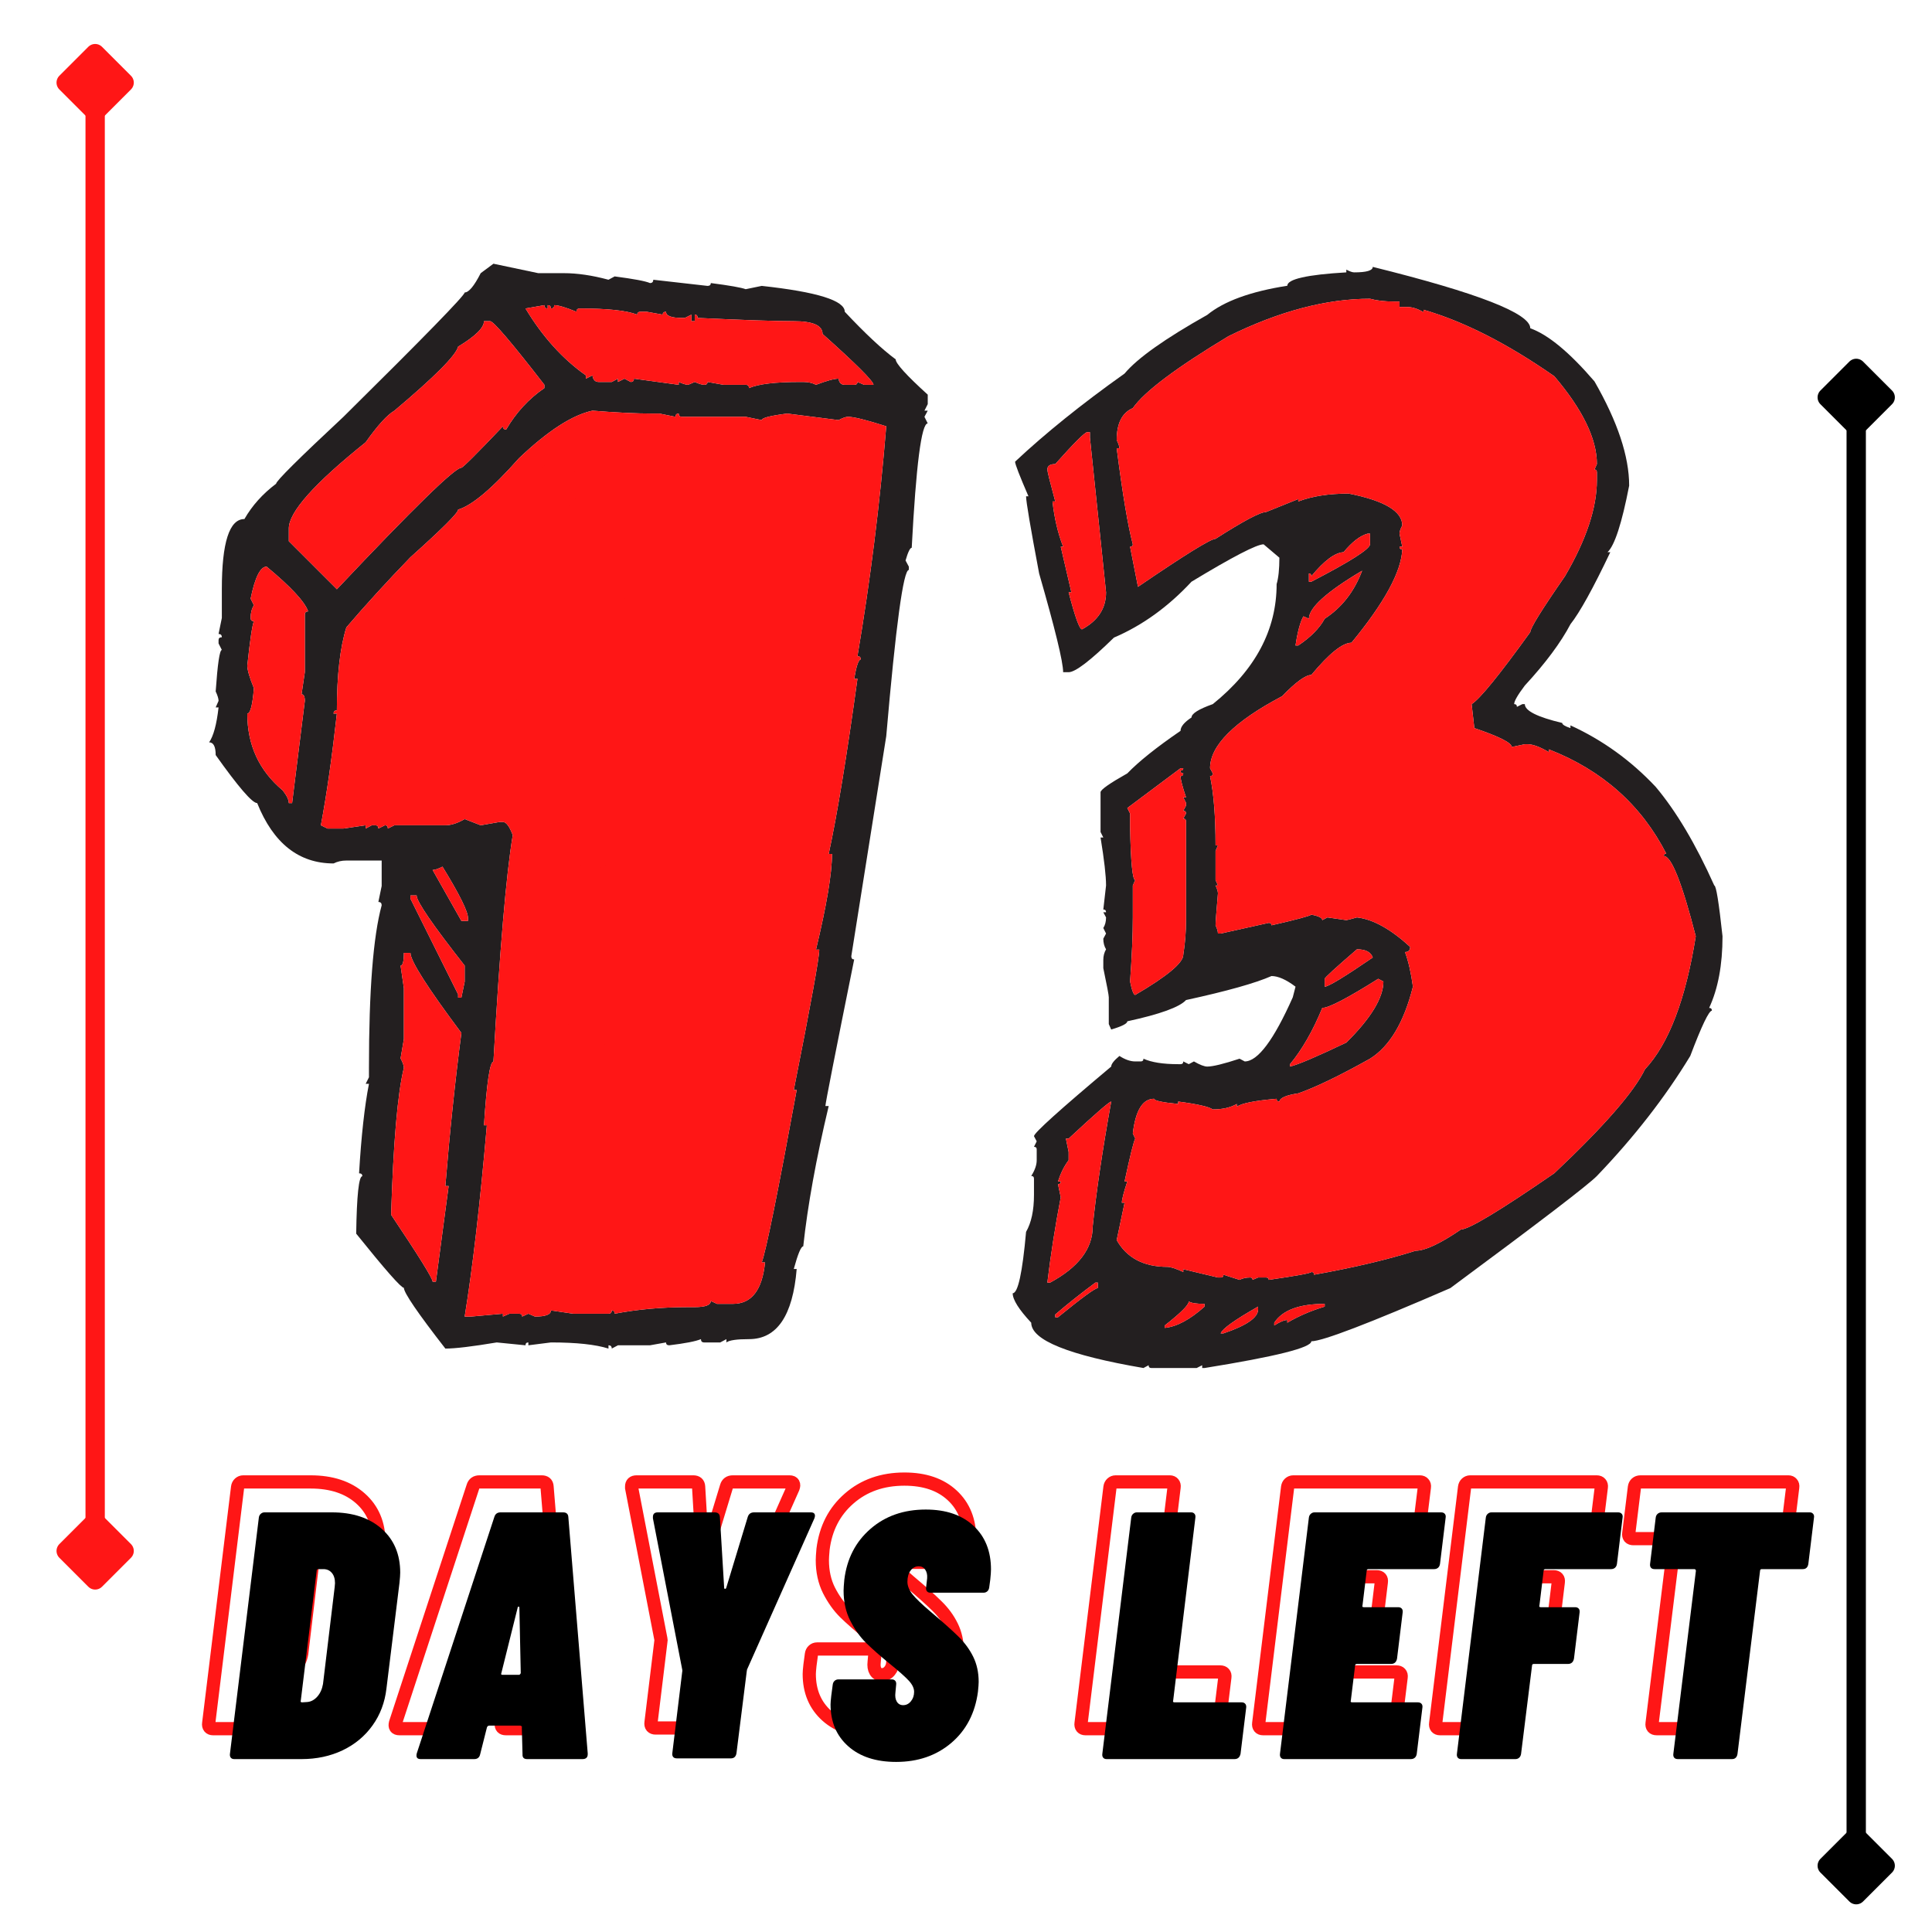 <?xml version="1.0" encoding="UTF-8"?>
<svg xmlns="http://www.w3.org/2000/svg" xmlns:xlink="http://www.w3.org/1999/xlink" width="375pt" height="375pt" viewBox="0 0 375 375" version="1.2">
<defs>
<g>
<symbol overflow="visible" id="glyph0-0">
<path style="stroke:none;" d="M -1.297 -0.344 C -1.297 -0.113 -1.207 0 -1.031 0 L 27.922 0 C 28.098 0 28.234 -0.113 28.328 -0.344 L 34.141 -47.547 C 34.141 -47.773 34.023 -47.891 33.797 -47.891 L 4.859 -47.891 C 4.629 -47.891 4.516 -47.773 4.516 -47.547 Z M 11.906 -17.719 C 11.633 -17.719 11.414 -17.805 11.25 -17.984 C 11.094 -18.172 11.035 -18.426 11.078 -18.75 L 11.078 -19.094 C 11.305 -20.914 11.875 -22.363 12.781 -23.438 C 13.695 -24.508 14.91 -25.594 16.422 -26.688 C 17.379 -27.363 18.109 -27.953 18.609 -28.453 C 19.109 -28.961 19.406 -29.582 19.5 -30.312 C 19.594 -31 19.5 -31.535 19.219 -31.922 C 18.945 -32.305 18.516 -32.5 17.922 -32.5 C 17.242 -32.5 16.688 -32.258 16.25 -31.781 C 15.812 -31.301 15.551 -30.719 15.469 -30.031 C 15.332 -29.438 14.941 -29.141 14.297 -29.141 L 7.453 -29.422 C 7.141 -29.422 6.898 -29.477 6.734 -29.594 C 6.578 -29.707 6.52 -29.852 6.562 -30.031 C 6.926 -33.227 8.281 -35.828 10.625 -37.828 C 12.977 -39.836 15.844 -40.844 19.219 -40.844 C 22.188 -40.844 24.504 -40.078 26.172 -38.547 C 27.836 -37.023 28.672 -34.941 28.672 -32.297 C 28.672 -31.609 28.645 -31.082 28.594 -30.719 C 28.32 -28.664 27.727 -27.055 26.812 -25.891 C 25.906 -24.734 24.676 -23.582 23.125 -22.438 C 22.07 -21.707 21.285 -21.055 20.766 -20.484 C 20.242 -19.922 19.938 -19.25 19.844 -18.469 C 19.75 -17.969 19.383 -17.719 18.75 -17.719 Z M 13.953 -5.891 C 12.766 -5.891 11.805 -6.254 11.078 -6.984 C 10.348 -7.711 9.984 -8.672 9.984 -9.859 C 9.984 -11.359 10.473 -12.609 11.453 -13.609 C 12.441 -14.617 13.641 -15.125 15.047 -15.125 C 16.234 -15.125 17.191 -14.77 17.922 -14.062 C 18.648 -13.352 19.016 -12.406 19.016 -11.219 C 19.016 -9.719 18.516 -8.453 17.516 -7.422 C 16.516 -6.398 15.328 -5.891 13.953 -5.891 Z M 13.953 -5.891 "/>
</symbol>
<symbol overflow="visible" id="glyph0-1">
<path style="stroke:none;" d="M 1.375 0 C 1.094 0 0.875 -0.086 0.719 -0.266 C 0.562 -0.453 0.504 -0.707 0.547 -1.031 L 6.156 -46.875 C 6.195 -47.188 6.32 -47.43 6.531 -47.609 C 6.738 -47.797 6.977 -47.891 7.25 -47.891 L 20.328 -47.891 C 24.379 -47.891 27.602 -46.828 30 -44.703 C 32.395 -42.586 33.594 -39.75 33.594 -36.188 C 33.594 -35.781 33.547 -35.117 33.453 -34.203 L 30.922 -13.688 C 30.609 -10.988 29.707 -8.602 28.219 -6.531 C 26.738 -4.457 24.801 -2.848 22.406 -1.703 C 20.008 -0.566 17.352 0 14.438 0 Z M 14.297 -11.359 C 14.203 -11.129 14.297 -11.016 14.578 -11.016 L 15.531 -11.078 C 16.258 -11.129 16.91 -11.473 17.484 -12.109 C 18.055 -12.742 18.43 -13.566 18.609 -14.578 L 20.875 -33.391 L 20.938 -34.141 C 20.938 -35.004 20.727 -35.676 20.312 -36.156 C 19.906 -36.633 19.359 -36.875 18.672 -36.875 L 17.719 -36.875 C 17.488 -36.875 17.375 -36.758 17.375 -36.531 Z M 14.297 -11.359 "/>
</symbol>
<symbol overflow="visible" id="glyph0-2">
<path style="stroke:none;" d="M 21.281 0 C 20.645 0 20.348 -0.316 20.391 -0.953 L 20.25 -6.156 C 20.301 -6.25 20.281 -6.328 20.188 -6.391 C 20.094 -6.461 20 -6.5 19.906 -6.5 L 13.953 -6.5 C 13.723 -6.5 13.566 -6.383 13.484 -6.156 L 12.172 -0.953 C 12.035 -0.316 11.648 0 11.016 0 L 0.609 0 C -0.066 0 -0.316 -0.363 -0.141 -1.094 L 14.922 -47 C 15.098 -47.594 15.504 -47.891 16.141 -47.891 L 28.266 -47.891 C 28.898 -47.891 29.238 -47.594 29.281 -47 L 33.047 -1.094 L 33.047 -0.953 C 33.047 -0.316 32.703 0 32.016 0 Z M 16.281 -16.688 C 16.188 -16.469 16.254 -16.359 16.484 -16.359 L 19.703 -16.359 C 19.836 -16.359 19.953 -16.469 20.047 -16.688 L 19.781 -29.359 C 19.781 -29.535 19.723 -29.613 19.609 -29.594 C 19.492 -29.57 19.438 -29.492 19.438 -29.359 Z M 16.281 -16.688 "/>
</symbol>
<symbol overflow="visible" id="glyph0-3">
<path style="stroke:none;" d="M 10.266 -0.141 C 9.941 -0.141 9.703 -0.227 9.547 -0.406 C 9.391 -0.594 9.332 -0.844 9.375 -1.156 L 11.297 -16.969 C 11.336 -17.062 11.336 -17.195 11.297 -17.375 L 5.609 -46.734 L 5.609 -47 C 5.609 -47.594 5.926 -47.891 6.562 -47.891 L 17.578 -47.891 C 18.223 -47.891 18.566 -47.594 18.609 -47 L 19.438 -33.25 C 19.438 -33.113 19.492 -33.047 19.609 -33.047 C 19.723 -33.047 19.801 -33.113 19.844 -33.25 L 24.016 -47 C 24.203 -47.594 24.613 -47.891 25.25 -47.891 L 36.266 -47.891 C 36.629 -47.891 36.867 -47.785 36.984 -47.578 C 37.098 -47.379 37.086 -47.098 36.953 -46.734 L 23.875 -17.375 L 23.812 -16.969 L 21.828 -1.156 C 21.785 -0.844 21.672 -0.594 21.484 -0.406 C 21.297 -0.227 21.047 -0.141 20.734 -0.141 Z M 10.266 -0.141 "/>
</symbol>
<symbol overflow="visible" id="glyph0-4">
<path style="stroke:none;" d="M 14.234 0.547 C 10.305 0.547 7.203 -0.469 4.922 -2.5 C 2.641 -4.531 1.5 -7.234 1.5 -10.609 C 1.5 -10.922 1.547 -11.488 1.641 -12.312 L 1.922 -14.438 C 1.961 -14.758 2.082 -15.008 2.281 -15.188 C 2.488 -15.375 2.734 -15.469 3.016 -15.469 L 13.406 -15.469 C 13.688 -15.469 13.906 -15.375 14.062 -15.188 C 14.219 -15.008 14.273 -14.758 14.234 -14.438 L 14.094 -12.938 C 14 -12.207 14.086 -11.613 14.359 -11.156 C 14.641 -10.695 15.051 -10.469 15.594 -10.469 C 16.188 -10.469 16.688 -10.719 17.094 -11.219 C 17.508 -11.719 17.719 -12.332 17.719 -13.062 C 17.719 -13.75 17.383 -14.457 16.719 -15.188 C 16.062 -15.914 14.801 -17.035 12.938 -18.547 C 11.102 -20.047 9.594 -21.379 8.406 -22.547 C 7.227 -23.711 6.203 -25.148 5.328 -26.859 C 4.461 -28.566 4.031 -30.516 4.031 -32.703 C 4.031 -33.117 4.078 -33.828 4.172 -34.828 C 4.672 -38.891 6.359 -42.172 9.234 -44.672 C 12.109 -47.18 15.691 -48.438 19.984 -48.438 C 23.898 -48.438 26.988 -47.383 29.25 -45.281 C 31.508 -43.188 32.641 -40.363 32.641 -36.812 C 32.641 -36.395 32.594 -35.734 32.5 -34.828 L 32.297 -33.328 C 32.254 -33.004 32.129 -32.75 31.922 -32.562 C 31.711 -32.383 31.473 -32.297 31.203 -32.297 L 20.875 -32.297 C 20.594 -32.297 20.375 -32.383 20.219 -32.562 C 20.062 -32.75 20.004 -33.004 20.047 -33.328 L 20.25 -35.094 C 20.301 -35.781 20.176 -36.336 19.875 -36.766 C 19.582 -37.203 19.16 -37.422 18.609 -37.422 C 17.973 -37.422 17.445 -37.145 17.031 -36.594 C 16.625 -36.051 16.422 -35.328 16.422 -34.422 C 16.422 -33.641 16.738 -32.836 17.375 -32.016 C 18.02 -31.203 19.207 -30.062 20.938 -28.594 C 23.258 -26.633 25.035 -25.051 26.266 -23.844 C 27.504 -22.633 28.477 -21.312 29.188 -19.875 C 29.895 -18.438 30.25 -16.805 30.25 -14.984 C 30.25 -14.617 30.203 -13.977 30.109 -13.062 C 29.555 -8.914 27.832 -5.609 24.938 -3.141 C 22.039 -0.68 18.473 0.547 14.234 0.547 Z M 14.234 0.547 "/>
</symbol>
<symbol overflow="visible" id="glyph0-5">
<path style="stroke:none;" d=""/>
</symbol>
<symbol overflow="visible" id="glyph0-6">
<path style="stroke:none;" d="M 1.375 0 C 1.094 0 0.875 -0.086 0.719 -0.266 C 0.562 -0.453 0.504 -0.707 0.547 -1.031 L 6.156 -46.875 C 6.195 -47.188 6.32 -47.43 6.531 -47.609 C 6.738 -47.797 6.977 -47.891 7.25 -47.891 L 17.797 -47.891 C 18.066 -47.891 18.281 -47.797 18.438 -47.609 C 18.594 -47.43 18.648 -47.188 18.609 -46.875 L 14.297 -11.359 C 14.203 -11.129 14.297 -11.016 14.578 -11.016 L 27.578 -11.016 C 27.891 -11.016 28.125 -10.922 28.281 -10.734 C 28.445 -10.555 28.508 -10.305 28.469 -9.984 L 27.375 -1.031 C 27.227 -0.344 26.836 0 26.203 0 Z M 1.375 0 "/>
</symbol>
<symbol overflow="visible" id="glyph0-7">
<path style="stroke:none;" d="M 31.609 -37.906 C 31.566 -37.582 31.441 -37.328 31.234 -37.141 C 31.023 -36.961 30.766 -36.875 30.453 -36.875 L 17.719 -36.875 C 17.488 -36.875 17.375 -36.758 17.375 -36.531 L 16.562 -29.828 C 16.469 -29.598 16.555 -29.484 16.828 -29.484 L 23.469 -29.484 C 23.789 -29.484 24.031 -29.391 24.188 -29.203 C 24.344 -29.023 24.398 -28.781 24.359 -28.469 L 23.266 -19.5 C 23.129 -18.812 22.738 -18.469 22.094 -18.469 L 15.469 -18.469 C 15.238 -18.469 15.125 -18.352 15.125 -18.125 L 14.297 -11.359 C 14.203 -11.129 14.297 -11.016 14.578 -11.016 L 27.297 -11.016 C 27.617 -11.016 27.859 -10.922 28.016 -10.734 C 28.18 -10.555 28.238 -10.305 28.188 -9.984 L 27.094 -1.031 C 27.051 -0.707 26.926 -0.453 26.719 -0.266 C 26.508 -0.086 26.25 0 25.938 0 L 1.375 0 C 1.094 0 0.875 -0.086 0.719 -0.266 C 0.562 -0.453 0.504 -0.707 0.547 -1.031 L 6.156 -46.875 C 6.195 -47.188 6.32 -47.43 6.531 -47.609 C 6.738 -47.797 6.977 -47.891 7.25 -47.891 L 31.812 -47.891 C 32.133 -47.891 32.375 -47.797 32.531 -47.609 C 32.695 -47.43 32.754 -47.188 32.703 -46.875 Z M 31.609 -37.906 "/>
</symbol>
<symbol overflow="visible" id="glyph0-8">
<path style="stroke:none;" d="M 31.609 -37.906 C 31.566 -37.582 31.441 -37.328 31.234 -37.141 C 31.023 -36.961 30.766 -36.875 30.453 -36.875 L 17.719 -36.875 C 17.488 -36.875 17.375 -36.758 17.375 -36.531 L 16.562 -29.828 C 16.469 -29.598 16.555 -29.484 16.828 -29.484 L 23.469 -29.484 C 23.789 -29.484 24.031 -29.391 24.188 -29.203 C 24.344 -29.023 24.398 -28.781 24.359 -28.469 L 23.266 -19.5 C 23.129 -18.812 22.738 -18.469 22.094 -18.469 L 15.469 -18.469 C 15.238 -18.469 15.125 -18.352 15.125 -18.125 L 13 -1.031 C 12.957 -0.707 12.832 -0.453 12.625 -0.266 C 12.414 -0.086 12.176 0 11.906 0 L 1.375 0 C 1.094 0 0.875 -0.086 0.719 -0.266 C 0.562 -0.453 0.504 -0.707 0.547 -1.031 L 6.156 -46.875 C 6.195 -47.188 6.32 -47.43 6.531 -47.609 C 6.738 -47.797 6.977 -47.891 7.25 -47.891 L 31.812 -47.891 C 32.133 -47.891 32.375 -47.797 32.531 -47.609 C 32.695 -47.43 32.754 -47.188 32.703 -46.875 Z M 31.609 -37.906 "/>
</symbol>
<symbol overflow="visible" id="glyph0-9">
<path style="stroke:none;" d="M 35.516 -47.891 C 35.785 -47.891 36 -47.797 36.156 -47.609 C 36.32 -47.43 36.379 -47.188 36.328 -46.875 L 35.234 -37.906 C 35.191 -37.582 35.078 -37.328 34.891 -37.141 C 34.711 -36.961 34.461 -36.875 34.141 -36.875 L 26.203 -36.875 C 25.973 -36.875 25.859 -36.758 25.859 -36.531 L 21.484 -1.031 C 21.441 -0.707 21.328 -0.453 21.141 -0.266 C 20.961 -0.086 20.711 0 20.391 0 L 9.922 0 C 9.598 0 9.359 -0.086 9.203 -0.266 C 9.047 -0.453 8.988 -0.707 9.031 -1.031 L 13.406 -36.531 C 13.406 -36.758 13.289 -36.875 13.062 -36.875 L 5.406 -36.875 C 5.082 -36.875 4.844 -36.961 4.688 -37.141 C 4.531 -37.328 4.473 -37.582 4.516 -37.906 L 5.609 -46.875 C 5.648 -47.188 5.773 -47.43 5.984 -47.609 C 6.191 -47.797 6.457 -47.891 6.781 -47.891 Z M 35.516 -47.891 "/>
</symbol>
</g>
<clipPath id="clip1">
  <path d="M 40.582 51.07 L 180.082 51.07 L 180.082 261.82 L 40.582 261.82 Z M 40.582 51.07 "/>
</clipPath>
<clipPath id="clip2">
  <path d="M 196.48 51.793 L 334.48 51.793 L 334.48 265.543 L 196.48 265.543 Z M 196.48 51.793 "/>
</clipPath>
</defs>
<g id="surface1">
<path style="fill:none;stroke-width:1;stroke-linecap:round;stroke-linejoin:miter;stroke:rgb(0%,0%,0%);stroke-opacity:1;stroke-miterlimit:4;" d="M 3.5 -0 L 76.5 -0 " transform="matrix(0,-3.75,3.75,0,360.29,369.631)"/>
<path style="fill-rule:nonzero;fill:rgb(0%,0%,0%);fill-opacity:1;stroke-width:1;stroke-linecap:butt;stroke-linejoin:round;stroke:rgb(0%,0%,0%);stroke-opacity:1;stroke-miterlimit:4;" d="M 0.5 -0 L 2 -1.5 L 3.5 -0 L 2 1.5 Z M 0.5 -0 " transform="matrix(0,-3.75,3.75,0,360.29,369.631)"/>
<path style="fill-rule:nonzero;fill:rgb(0%,0%,0%);fill-opacity:1;stroke-width:1;stroke-linecap:butt;stroke-linejoin:round;stroke:rgb(0%,0%,0%);stroke-opacity:1;stroke-miterlimit:4;" d="M -0.5 -0 L -2 -1.5 L -3.5 -0 L -2 1.5 Z M -0.5 -0 " transform="matrix(0,-3.75,3.75,0,360.29,69.631)"/>
<path style="fill:none;stroke-width:1;stroke-linecap:round;stroke-linejoin:miter;stroke:rgb(100%,8.629%,8.629%);stroke-opacity:1;stroke-miterlimit:4;" d="M 3.5 -0 L 76.5 -0 " transform="matrix(0,-3.75,3.75,0,18.47,308.535)"/>
<path style="fill-rule:nonzero;fill:rgb(100%,8.629%,8.629%);fill-opacity:1;stroke-width:1;stroke-linecap:butt;stroke-linejoin:round;stroke:rgb(100%,8.629%,8.629%);stroke-opacity:1;stroke-miterlimit:4;" d="M 0.5 -0 L 2 -1.5 L 3.5 -0 L 2 1.5 Z M 0.5 -0 " transform="matrix(0,-3.75,3.75,0,18.47,308.535)"/>
<path style="fill-rule:nonzero;fill:rgb(100%,8.629%,8.629%);fill-opacity:1;stroke-width:1;stroke-linecap:butt;stroke-linejoin:round;stroke:rgb(100%,8.629%,8.629%);stroke-opacity:1;stroke-miterlimit:4;" d="M -0.5 -0 L -2 -1.5 L -3.5 -0 L -2 1.5 Z M -0.5 -0 " transform="matrix(0,-3.75,3.75,0,18.47,8.535)"/>
<g clip-path="url(#clip1)" clip-rule="nonzero">
<path style=" stroke:none;fill-rule:nonzero;fill:rgb(13.73%,12.16%,12.549%);fill-opacity:1;" d="M 102 59.875 C 105.289 65.34 109.199 69.672 113.723 72.863 L 113.723 73.5 L 114.996 72.863 C 115.102 73.707 115.504 74.137 116.191 74.137 L 118.742 74.137 L 119.941 73.5 L 119.941 74.137 L 121.215 73.5 L 122.41 74.137 C 122.84 74.137 123.051 73.918 123.051 73.5 L 131.742 74.688 L 131.742 74.137 C 132.543 74.504 133.152 74.688 133.578 74.688 L 134.855 74.137 C 135.656 74.504 136.258 74.688 136.688 74.688 C 137.117 74.688 137.328 74.504 137.328 74.137 L 140.438 74.688 L 144.738 74.688 C 145.176 74.688 145.379 74.91 145.379 75.328 C 147.188 74.535 150.488 74.137 155.273 74.137 L 155.91 74.137 C 156.867 74.137 157.684 74.32 158.383 74.688 C 160.453 73.902 161.918 73.5 162.766 73.5 C 162.871 74.297 163.273 74.688 163.969 74.688 L 165.797 74.688 C 166.227 74.688 166.434 74.504 166.434 74.137 L 167.711 74.688 L 169.543 74.688 C 169.543 74 166.25 70.711 159.656 64.812 C 159.656 63.168 157.797 62.344 154.074 62.344 C 150.562 62.344 144.344 62.129 135.41 61.711 C 135.41 61.281 135.227 61.07 134.855 61.07 L 134.855 62.344 L 134.215 62.344 L 134.215 61.07 L 132.938 61.711 L 132.379 61.711 C 130.309 61.711 129.273 61.309 129.273 60.512 C 128.848 60.512 128.633 60.695 128.633 61.07 L 125.523 60.512 L 124.332 60.512 C 123.902 60.512 123.688 60.695 123.688 61.07 C 121.617 60.27 117.895 59.875 112.523 59.875 C 112.098 59.875 111.883 60.094 111.883 60.512 C 109.812 59.664 108.375 59.234 107.578 59.234 C 107.578 59.664 107.363 59.875 106.941 59.875 C 106.941 59.449 106.73 59.234 106.305 59.234 L 106.305 59.875 C 105.879 59.875 105.664 59.664 105.664 59.234 Z M 83.973 168.863 L 89.555 178.746 L 90.836 178.746 L 90.836 178.184 C 90.836 176.91 89.18 173.586 85.887 168.219 C 85.035 168.648 84.398 168.863 83.973 168.863 Z M 79.668 173.805 L 79.668 174.441 L 88.918 193.012 L 88.918 193.641 L 89.555 193.641 L 90.195 190.535 L 90.195 187.426 C 83.973 179.508 80.863 174.973 80.863 173.805 Z M 78.391 184.957 C 78.391 186.605 78.176 187.426 77.75 187.426 L 78.391 191.809 L 78.391 201.688 L 77.75 205.434 C 78.176 206.234 78.391 206.84 78.391 207.266 C 77.168 212.258 76.344 221.762 75.914 235.789 C 81.285 243.801 83.973 248.133 83.973 248.773 L 84.609 248.773 L 87.082 230.211 L 86.445 230.211 C 87.297 219.746 88.336 209.84 89.555 200.496 C 82.961 191.676 79.668 186.5 79.668 184.957 Z M 65.387 137.875 C 64.965 137.875 64.75 138.082 64.75 138.508 L 65.387 138.508 C 64.43 147.062 63.398 154.285 62.281 160.184 L 63.559 160.816 L 66.664 160.816 L 70.977 160.184 L 70.977 160.816 L 72.172 160.184 L 72.809 160.184 C 73.238 160.184 73.441 160.395 73.441 160.816 L 74.723 160.184 C 75.094 160.184 75.281 160.395 75.281 160.816 L 76.555 160.184 L 86.445 160.184 C 87.562 160.184 88.809 159.781 90.195 158.98 L 93.305 160.184 L 96.973 159.543 L 97.613 159.543 C 98.246 159.543 98.883 160.395 99.527 162.094 C 98.246 169.738 97 184.398 95.777 206.066 C 95.086 206.066 94.473 210.184 93.941 218.418 L 94.5 218.418 C 93.172 233.719 91.738 246.09 90.195 255.547 L 91.391 255.547 L 97.613 254.988 L 97.613 255.547 L 98.883 254.988 L 100.723 254.988 C 101.145 254.988 101.355 255.176 101.355 255.547 L 102.555 254.988 L 103.832 255.547 C 105.902 255.547 106.941 255.148 106.941 254.352 L 111.246 254.988 L 118.105 254.988 C 118.527 254.988 118.742 254.773 118.742 254.352 C 119.113 254.352 119.305 254.566 119.305 254.988 C 123.77 254.137 128.527 253.711 133.578 253.711 L 134.855 253.711 C 136.93 253.711 137.965 253.312 137.965 252.52 L 139.164 253.078 L 142.27 253.078 C 145.887 253.078 147.961 250.391 148.492 245.031 L 147.855 245.031 C 148.707 242.742 150.961 231.59 154.637 211.562 L 154.074 211.562 C 157.367 194.992 159.02 185.914 159.02 184.32 L 158.383 184.32 C 160.453 175.719 161.492 169.527 161.492 165.75 L 160.852 165.75 C 162.504 158.109 164.363 146.773 166.434 131.738 L 165.797 131.738 C 166.227 129.242 166.652 127.996 167.074 127.996 C 167.074 127.566 166.863 127.355 166.434 127.355 C 168.938 112.637 170.793 97.773 172.02 82.742 C 168.191 81.516 165.715 80.902 164.602 80.902 C 164.172 80.902 163.566 81.117 162.766 81.543 L 152.801 80.273 C 149.504 80.691 147.855 81.117 147.855 81.543 L 144.738 80.902 L 132.379 80.902 C 131.961 80.902 131.742 80.691 131.742 80.273 C 131.316 80.273 131.105 80.484 131.105 80.902 L 127.996 80.273 L 126.801 80.273 C 123.449 80.273 119.516 80.082 114.996 79.711 C 111.059 80.559 106.305 83.641 100.723 88.953 C 95.559 94.793 91.629 98.109 88.918 98.914 C 88.918 99.547 85.836 102.633 79.668 108.156 C 75.145 112.832 71 117.367 67.227 121.777 C 66.004 125.711 65.387 131.074 65.387 137.875 Z M 93.941 62.344 C 93.941 63.613 92.266 65.266 88.918 67.285 C 88.496 68.984 84.371 73.129 76.555 79.711 C 75.172 80.512 73.312 82.547 70.977 85.848 C 61.031 93.816 56.059 99.387 56.059 102.578 L 56.059 105.047 L 65.387 114.371 C 80.223 98.648 88.277 90.785 89.555 90.785 C 89.875 90.73 92.559 88.055 97.613 82.742 C 97.613 83.168 97.824 83.375 98.246 83.375 C 100.164 80.082 102.633 77.398 105.664 75.328 L 105.664 74.688 C 99.285 66.457 95.777 62.344 95.137 62.344 Z M 48.645 116.203 L 49.281 117.473 C 48.855 118.16 48.645 118.988 48.645 119.945 C 48.645 120.363 48.855 120.578 49.281 120.578 C 48.961 121.324 48.535 124.199 48 129.188 C 48 130.035 48.434 131.5 49.281 133.574 C 49.016 136.863 48.59 138.508 48 138.508 C 48 144.617 50.293 149.582 54.867 153.406 C 55.66 154.418 56.059 155.238 56.059 155.879 L 56.699 155.879 L 59.168 136.043 C 59.168 135.191 58.957 134.762 58.531 134.762 L 59.168 130.461 L 59.168 119.309 C 59.168 118.887 59.383 118.668 59.809 118.668 C 59.168 116.809 56.484 113.914 51.75 109.984 C 50.527 109.984 49.488 112.059 48.645 116.203 Z M 95.777 51.188 L 104.469 53.02 L 109.41 53.02 C 112.074 53.02 114.969 53.449 118.105 54.297 L 119.305 53.652 C 123.027 54.137 125.309 54.566 126.16 54.941 C 126.586 54.941 126.801 54.723 126.801 54.297 L 137.328 55.492 C 137.75 55.492 137.965 55.305 137.965 54.941 C 141.633 55.414 143.895 55.816 144.738 56.133 L 147.855 55.492 C 158.594 56.66 163.969 58.332 163.969 60.512 C 167.902 64.707 171.195 67.785 173.852 69.75 C 173.852 70.547 175.926 72.836 180.074 76.602 L 180.074 78.441 L 179.434 79.711 L 180.074 79.711 L 179.434 80.902 L 180.074 82.184 C 178.852 82.184 177.812 90.23 176.965 106.32 C 176.645 106.32 176.246 107.141 175.766 108.793 L 176.406 109.984 L 176.406 110.625 C 175.344 110.625 173.879 121.379 172.02 142.891 L 165.238 185.594 C 165.238 186.02 165.426 186.23 165.797 186.23 C 162.078 204.66 160.211 214.141 160.211 214.676 L 160.852 214.676 C 158.406 224.93 156.762 234.012 155.91 241.918 C 155.48 241.918 154.871 243.383 154.074 246.305 L 154.637 246.305 C 153.887 255.383 150.801 259.926 145.379 259.926 C 142.992 259.926 141.527 260.141 140.996 260.566 L 140.996 259.926 L 139.801 260.566 L 136.688 260.566 C 136.258 260.566 136.051 260.352 136.051 259.926 C 135.043 260.352 132.996 260.746 129.906 261.121 C 129.484 261.121 129.273 260.93 129.273 260.566 L 126.16 261.121 L 119.941 261.121 L 118.742 261.758 C 118.742 261.332 118.527 261.121 118.105 261.121 L 118.105 261.758 C 115.605 260.965 111.883 260.566 106.941 260.566 L 102.555 261.121 L 102.555 260.566 C 102.184 260.566 102 260.746 102 261.121 L 96.418 260.566 C 91.684 261.359 88.359 261.758 86.445 261.758 C 81.074 254.855 78.391 250.918 78.391 249.965 C 77.855 249.965 74.773 246.461 69.137 239.453 C 69.246 232.02 69.645 228.301 70.332 228.301 C 70.332 227.926 70.121 227.742 69.695 227.742 C 70.121 220.52 70.762 214.727 71.613 210.371 L 70.977 210.371 L 71.613 209.098 L 71.613 207.266 C 71.613 192.289 72.434 181.77 74.082 175.719 C 74.082 175.293 73.871 175.07 73.441 175.07 L 74.082 171.969 L 74.082 167.031 L 67.227 167.031 C 66.32 167.031 65.496 167.215 64.75 167.594 C 58 167.594 53.055 163.684 49.918 155.879 C 48.961 155.879 46.277 152.766 41.863 146.555 C 41.863 144.91 41.438 144.086 40.59 144.086 C 41.438 142.863 42.051 140.609 42.422 137.309 L 41.863 137.309 L 42.422 136.043 C 42.422 135.617 42.238 135 41.863 134.211 C 42.238 128.84 42.633 126.156 43.059 126.156 L 42.422 124.887 L 42.422 124.242 C 42.422 123.879 42.633 123.691 43.059 123.691 C 43.059 123.266 42.844 123.051 42.422 123.051 L 43.059 119.945 L 43.059 114.371 C 43.059 105.289 44.523 100.746 47.441 100.746 C 48.934 98.141 50.98 95.855 53.59 93.895 C 53.59 93.363 57.945 89.039 66.664 80.902 C 82.352 65.398 90.195 57.352 90.195 56.766 C 90.992 56.766 92.031 55.52 93.305 53.02 L 95.777 51.188 "/>
</g>
<path style=" stroke:none;fill-rule:nonzero;fill:rgb(100%,8.629%,8.629%);fill-opacity:1;" d="M 48.645 116.203 L 49.281 117.473 C 48.855 118.16 48.645 118.988 48.645 119.945 C 48.645 120.363 48.855 120.578 49.281 120.578 C 48.961 121.324 48.535 124.199 48 129.188 C 48 130.035 48.434 131.5 49.281 133.574 C 49.016 136.863 48.59 138.508 48 138.508 C 48 144.617 50.293 149.582 54.867 153.406 C 55.66 154.418 56.059 155.238 56.059 155.879 L 56.699 155.879 L 59.168 136.043 C 59.168 135.191 58.957 134.762 58.531 134.762 L 59.168 130.461 L 59.168 119.309 C 59.168 118.887 59.383 118.668 59.809 118.668 C 59.168 116.809 56.484 113.914 51.75 109.984 C 50.527 109.984 49.488 112.059 48.645 116.203 "/>
<path style=" stroke:none;fill-rule:nonzero;fill:rgb(100%,8.629%,8.629%);fill-opacity:1;" d="M 93.941 62.344 C 93.941 63.613 92.266 65.266 88.918 67.285 C 88.496 68.984 84.371 73.129 76.555 79.711 C 75.172 80.512 73.312 82.547 70.977 85.848 C 61.031 93.816 56.059 99.387 56.059 102.578 L 56.059 105.047 L 65.387 114.371 C 80.223 98.648 88.277 90.785 89.555 90.785 C 89.875 90.73 92.559 88.055 97.613 82.742 C 97.613 83.168 97.824 83.375 98.246 83.375 C 100.164 80.082 102.633 77.398 105.664 75.328 L 105.664 74.688 C 99.285 66.457 95.777 62.344 95.137 62.344 L 93.941 62.344 "/>
<path style=" stroke:none;fill-rule:nonzero;fill:rgb(100%,8.629%,8.629%);fill-opacity:1;" d="M 65.387 137.875 C 64.965 137.875 64.75 138.082 64.75 138.508 L 65.387 138.508 C 64.43 147.062 63.398 154.285 62.281 160.184 L 63.559 160.816 L 66.664 160.816 L 70.977 160.184 L 70.977 160.816 L 72.172 160.184 L 72.809 160.184 C 73.238 160.184 73.441 160.395 73.441 160.816 L 74.723 160.184 C 75.094 160.184 75.281 160.395 75.281 160.816 L 76.555 160.184 L 86.445 160.184 C 87.562 160.184 88.809 159.781 90.195 158.98 L 93.305 160.184 L 96.973 159.543 L 97.613 159.543 C 98.246 159.543 98.883 160.395 99.527 162.094 C 98.246 169.738 97 184.398 95.777 206.066 C 95.086 206.066 94.473 210.184 93.941 218.418 L 94.5 218.418 C 93.172 233.719 91.738 246.09 90.195 255.547 L 91.391 255.547 L 97.613 254.988 L 97.613 255.547 L 98.883 254.988 L 100.723 254.988 C 101.145 254.988 101.355 255.176 101.355 255.547 L 102.555 254.988 L 103.832 255.547 C 105.902 255.547 106.941 255.148 106.941 254.352 L 111.246 254.988 L 118.105 254.988 C 118.527 254.988 118.742 254.773 118.742 254.352 C 119.113 254.352 119.305 254.566 119.305 254.988 C 123.77 254.137 128.527 253.711 133.578 253.711 L 134.855 253.711 C 136.93 253.711 137.965 253.312 137.965 252.52 L 139.164 253.078 L 142.27 253.078 C 145.887 253.078 147.961 250.391 148.492 245.031 L 147.855 245.031 C 148.707 242.742 150.961 231.59 154.637 211.562 L 154.074 211.562 C 157.367 194.992 159.02 185.914 159.02 184.32 L 158.383 184.32 C 160.453 175.719 161.492 169.527 161.492 165.75 L 160.852 165.75 C 162.504 158.109 164.363 146.773 166.434 131.738 L 165.797 131.738 C 166.227 129.242 166.652 127.996 167.074 127.996 C 167.074 127.566 166.863 127.355 166.434 127.355 C 168.938 112.637 170.793 97.773 172.02 82.742 C 168.191 81.516 165.715 80.902 164.602 80.902 C 164.172 80.902 163.566 81.117 162.766 81.543 L 152.801 80.273 C 149.504 80.691 147.855 81.117 147.855 81.543 L 144.738 80.902 L 132.379 80.902 C 131.961 80.902 131.742 80.691 131.742 80.273 C 131.316 80.273 131.105 80.484 131.105 80.902 L 127.996 80.273 L 126.801 80.273 C 123.449 80.273 119.516 80.082 114.996 79.711 C 111.059 80.559 106.305 83.641 100.723 88.953 C 95.559 94.793 91.629 98.109 88.918 98.914 C 88.918 99.547 85.836 102.633 79.668 108.156 C 75.145 112.832 71 117.367 67.227 121.777 C 66.004 125.711 65.387 131.074 65.387 137.875 "/>
<path style=" stroke:none;fill-rule:nonzero;fill:rgb(100%,8.629%,8.629%);fill-opacity:1;" d="M 78.391 184.957 C 78.391 186.605 78.176 187.426 77.75 187.426 L 78.391 191.809 L 78.391 201.688 L 77.75 205.434 C 78.176 206.234 78.391 206.84 78.391 207.266 C 77.168 212.258 76.344 221.762 75.914 235.789 C 81.285 243.801 83.973 248.133 83.973 248.773 L 84.609 248.773 L 87.082 230.211 L 86.445 230.211 C 87.297 219.746 88.336 209.84 89.555 200.496 C 82.961 191.676 79.668 186.5 79.668 184.957 L 78.391 184.957 "/>
<path style=" stroke:none;fill-rule:nonzero;fill:rgb(100%,8.629%,8.629%);fill-opacity:1;" d="M 79.668 173.805 L 79.668 174.441 L 88.918 193.012 L 88.918 193.641 L 89.555 193.641 L 90.195 190.535 L 90.195 187.426 C 83.973 179.508 80.863 174.973 80.863 173.805 L 79.668 173.805 "/>
<path style=" stroke:none;fill-rule:nonzero;fill:rgb(100%,8.629%,8.629%);fill-opacity:1;" d="M 83.973 168.863 L 89.555 178.746 L 90.836 178.746 L 90.836 178.184 C 90.836 176.91 89.18 173.586 85.887 168.219 C 85.035 168.648 84.398 168.863 83.973 168.863 "/>
<path style=" stroke:none;fill-rule:nonzero;fill:rgb(100%,8.629%,8.629%);fill-opacity:1;" d="M 102 59.875 C 105.289 65.34 109.199 69.672 113.723 72.863 L 113.723 73.5 L 114.996 72.863 C 115.102 73.707 115.504 74.137 116.191 74.137 L 118.742 74.137 L 119.941 73.5 L 119.941 74.137 L 121.215 73.5 L 122.41 74.137 C 122.84 74.137 123.051 73.918 123.051 73.5 L 131.742 74.688 L 131.742 74.137 C 132.543 74.504 133.152 74.688 133.578 74.688 L 134.855 74.137 C 135.656 74.504 136.258 74.688 136.688 74.688 C 137.117 74.688 137.328 74.504 137.328 74.137 L 140.438 74.688 L 144.738 74.688 C 145.176 74.688 145.379 74.91 145.379 75.328 C 147.188 74.535 150.488 74.137 155.273 74.137 L 155.91 74.137 C 156.867 74.137 157.684 74.32 158.383 74.688 C 160.453 73.902 161.918 73.5 162.766 73.5 C 162.871 74.297 163.273 74.688 163.969 74.688 L 165.797 74.688 C 166.227 74.688 166.434 74.504 166.434 74.137 L 167.711 74.688 L 169.543 74.688 C 169.543 74 166.25 70.711 159.656 64.812 C 159.656 63.168 157.797 62.344 154.074 62.344 C 150.562 62.344 144.344 62.129 135.41 61.711 C 135.41 61.281 135.227 61.07 134.855 61.07 L 134.855 62.344 L 134.215 62.344 L 134.215 61.07 L 132.938 61.711 L 132.379 61.711 C 130.309 61.711 129.273 61.309 129.273 60.512 C 128.848 60.512 128.633 60.695 128.633 61.07 L 125.523 60.512 L 124.332 60.512 C 123.902 60.512 123.688 60.695 123.688 61.07 C 121.617 60.27 117.895 59.875 112.523 59.875 C 112.098 59.875 111.883 60.094 111.883 60.512 C 109.812 59.664 108.375 59.234 107.578 59.234 C 107.578 59.664 107.363 59.875 106.941 59.875 C 106.941 59.449 106.73 59.234 106.305 59.234 L 106.305 59.875 C 105.879 59.875 105.664 59.664 105.664 59.234 L 102 59.875 "/>
<path style=" stroke:none;fill-rule:nonzero;fill:rgb(100%,8.629%,8.629%);fill-opacity:1;" d="M 103.77 236.379 C 97.961 236.379 97.961 245.375 103.77 245.375 C 109.578 245.375 109.578 236.379 103.77 236.379 "/>
<path style=" stroke:none;fill-rule:nonzero;fill:rgb(100%,8.629%,8.629%);fill-opacity:1;" d="M 141.723 215.172 C 135.918 215.172 135.918 224.168 141.723 224.168 C 147.531 224.168 147.531 215.172 141.723 215.172 "/>
<path style=" stroke:none;fill-rule:nonzero;fill:rgb(100%,8.629%,8.629%);fill-opacity:1;" d="M 113.098 197.82 C 107.289 197.82 107.289 206.82 113.098 206.82 C 118.902 206.82 118.902 197.82 113.098 197.82 "/>
<path style=" stroke:none;fill-rule:nonzero;fill:rgb(100%,8.629%,8.629%);fill-opacity:1;" d="M 143.973 175.652 C 138.168 175.652 138.168 184.645 143.973 184.645 C 149.781 184.645 149.781 175.652 143.973 175.652 "/>
<path style=" stroke:none;fill-rule:nonzero;fill:rgb(100%,8.629%,8.629%);fill-opacity:1;" d="M 115.027 159.582 C 109.219 159.582 109.219 168.586 115.027 168.586 C 120.836 168.586 120.836 159.582 115.027 159.582 "/>
<path style=" stroke:none;fill-rule:nonzero;fill:rgb(100%,8.629%,8.629%);fill-opacity:1;" d="M 153.945 131.949 C 148.141 131.949 148.141 140.945 153.945 140.945 C 159.754 140.945 159.754 131.949 153.945 131.949 "/>
<path style=" stroke:none;fill-rule:nonzero;fill:rgb(100%,8.629%,8.629%);fill-opacity:1;" d="M 125.32 109.777 C 119.512 109.777 119.512 118.773 125.32 118.773 C 131.129 118.773 131.129 109.777 125.32 109.777 "/>
<path style=" stroke:none;fill-rule:nonzero;fill:rgb(100%,8.629%,8.629%);fill-opacity:1;" d="M 159.734 85.363 C 153.93 85.363 153.93 94.355 159.734 94.355 C 165.543 94.355 165.543 85.363 159.734 85.363 "/>
<path style=" stroke:none;fill-rule:nonzero;fill:rgb(100%,8.629%,8.629%);fill-opacity:1;" d="M 107.949 89.859 C 102.145 89.859 102.145 98.852 107.949 98.852 C 113.758 98.852 113.758 89.859 107.949 89.859 "/>
<path style=" stroke:none;fill-rule:nonzero;fill:rgb(100%,8.629%,8.629%);fill-opacity:1;" d="M 74.18 130.348 C 68.371 130.348 68.371 139.34 74.18 139.34 C 79.984 139.34 79.984 130.348 74.18 130.348 "/>
<path style=" stroke:none;fill-rule:nonzero;fill:rgb(100%,8.629%,8.629%);fill-opacity:1;" d="M 104.414 132.594 C 98.609 132.594 98.609 141.59 104.414 141.59 C 110.223 141.59 110.223 132.594 104.414 132.594 "/>
<g clip-path="url(#clip2)" clip-rule="nonzero">
<path style=" stroke:none;fill-rule:nonzero;fill:rgb(13.73%,12.16%,12.549%);fill-opacity:1;" d="M 263.383 184.262 C 259.211 187.855 257.125 189.758 257.125 189.984 L 257.125 191.512 C 257.836 191.512 260.945 189.621 266.449 185.855 C 266.094 184.793 265.074 184.262 263.383 184.262 Z M 254.527 111.844 C 254.527 111.48 254.367 111.309 254.059 111.309 L 254.059 112.906 L 254.527 112.906 C 262.074 108.996 265.871 106.586 265.922 105.652 L 265.922 103.582 L 265.449 103.582 C 263.98 103.984 262.434 105.188 260.789 107.176 C 259.102 107.27 257.012 108.824 254.527 111.844 Z M 254.059 120.094 L 252.988 119.629 C 252.367 120.738 251.859 122.625 251.461 125.285 L 251.992 125.285 C 254.391 123.684 256.102 121.957 257.125 120.094 C 260.453 117.918 262.875 114.812 264.387 110.773 C 257.5 114.855 254.059 117.965 254.059 120.094 Z M 250.395 206.555 L 250.395 207.02 C 251.902 206.664 255.547 205.117 261.32 202.363 C 266.117 197.617 268.516 193.66 268.516 190.512 L 267.516 189.984 C 261.523 193.758 257.902 195.637 256.656 195.637 C 254.836 200.07 252.746 203.715 250.395 206.555 Z M 247.332 257.27 C 248.438 256.566 249.285 256.211 249.863 256.211 L 249.863 256.738 C 252.039 255.453 254.457 254.414 257.125 253.609 L 257.125 253.082 C 252.195 253.082 248.93 254.301 247.332 256.738 Z M 236.938 258.805 L 237.469 258.805 C 241.957 257.297 244.199 255.746 244.199 254.148 L 244.199 253.609 C 239.664 256.188 237.246 257.914 236.938 258.805 Z M 230.738 252.613 C 230.738 253.281 229.188 254.836 226.078 257.27 L 226.078 257.742 C 228.387 257.52 230.961 256.145 233.805 253.609 L 233.805 253.082 C 232.246 253.082 231.227 252.922 230.738 252.613 Z M 218.812 156.836 L 219.348 157.898 L 219.348 160.5 C 219.48 167.371 219.816 170.812 220.348 170.812 L 219.879 171.875 L 219.879 178.07 C 219.879 181.484 219.699 185.633 219.348 190.512 C 219.699 192.246 220.035 193.113 220.348 193.113 C 226.562 189.473 229.676 186.879 229.676 185.324 C 230.031 183.062 230.207 180.82 230.207 178.598 L 230.207 159.43 C 230.207 159.074 230.031 158.895 229.676 158.895 L 230.207 157.898 C 230.207 157.547 230.031 157.371 229.676 157.371 L 230.207 156.371 L 230.207 155.832 L 229.676 154.77 L 230.207 154.77 C 229.496 152.641 229.141 151.262 229.141 150.645 C 229.496 150.645 229.676 150.469 229.676 150.113 C 229.32 150.113 229.141 149.938 229.141 149.578 C 229.496 149.578 229.676 149.426 229.676 149.117 L 229.141 149.117 Z M 216.75 85.414 C 217.102 86.125 217.281 86.656 217.281 87.012 L 216.75 87.012 C 217.906 95.98 218.945 102.184 219.879 105.652 C 219.879 105.961 219.699 106.113 219.348 106.113 L 220.879 113.902 C 229.984 107.691 235.004 104.586 235.938 104.586 C 241.355 101.121 244.621 99.387 245.73 99.387 L 251.992 96.867 L 251.992 97.332 C 254.66 96.309 257.922 95.801 261.785 95.801 C 268.719 97.172 272.18 99.242 272.18 101.988 C 271.824 102.656 271.645 103.188 271.645 103.582 L 272.18 106.113 L 271.645 106.113 C 271.645 106.465 271.824 106.645 272.18 106.645 C 272.004 110.949 268.719 116.984 262.316 124.754 C 260.59 124.754 257.988 126.84 254.527 131.008 C 253.41 131.008 251.523 132.383 248.859 135.133 C 239.531 140.059 234.871 144.723 234.871 149.117 L 235.402 150.113 C 235.402 150.469 235.227 150.645 234.871 150.645 C 235.582 154.016 235.938 158.5 235.938 164.094 L 236.402 164.094 L 235.938 165.156 L 235.938 170.812 L 236.402 171.875 L 235.938 171.875 C 236.25 172.543 236.402 173.051 236.402 173.41 C 236.09 177.004 235.938 179.07 235.938 179.602 C 236.25 180.262 236.402 180.797 236.402 181.199 L 236.938 181.199 L 246.266 179.129 C 246.617 179.129 246.797 179.285 246.797 179.602 C 251.641 178.488 254.215 177.805 254.527 177.535 C 255.949 177.805 256.656 178.152 256.656 178.598 L 257.656 178.07 L 261.32 178.598 C 261.453 178.598 262.141 178.422 263.383 178.07 C 266.492 178.422 269.934 180.332 273.711 183.793 C 273.711 184.457 273.379 184.793 272.711 184.793 C 273.379 186.609 273.887 188.848 274.246 191.512 C 272.516 198.434 269.738 203.094 265.922 205.492 C 259.965 208.82 255.324 211.059 251.992 212.219 C 249.641 212.57 248.418 213.102 248.328 213.812 C 247.973 213.812 247.793 213.633 247.793 213.273 C 243.574 213.633 240.996 214.145 240.066 214.809 L 240.066 214.277 C 238.824 214.988 237.27 215.34 235.402 215.34 C 234.648 214.809 232.402 214.301 228.676 213.812 L 228.676 214.277 C 225.566 213.969 224.008 213.633 224.008 213.273 C 221.789 213.273 220.41 215.52 219.879 220 L 220.348 221 C 220.035 221.574 219.348 224.348 218.281 229.316 L 218.812 229.316 C 218.102 231.449 217.75 232.824 217.75 233.449 L 218.281 233.449 L 216.75 240.703 C 218.703 244.16 221.988 245.895 226.609 245.895 C 227.188 245.895 228.207 246.223 229.676 246.891 L 229.676 246.359 L 236.402 247.961 L 236.938 247.961 C 237.293 247.961 237.469 247.781 237.469 247.422 L 240.598 248.418 C 241.176 248.117 241.863 247.961 242.664 247.961 C 242.977 247.961 243.129 248.117 243.129 248.418 L 244.199 247.961 L 245.73 247.961 C 246.086 247.961 246.266 248.117 246.266 248.418 C 251.77 247.621 254.527 247.113 254.527 246.891 C 254.879 246.891 255.059 247.062 255.059 247.422 C 262.742 246.047 269.316 244.496 274.777 242.766 C 276.602 242.766 279.531 241.395 283.574 238.641 C 285.082 238.641 291.121 235 301.695 227.719 C 311.336 218.625 317.191 211.898 319.285 207.551 C 323.902 202.629 327.188 194.016 329.145 181.73 C 326.48 171.344 324.414 166.152 322.945 166.152 C 322.945 165.844 323.102 165.688 323.418 165.688 C 318.57 156.234 310.977 149.492 300.633 145.453 L 300.633 145.984 C 298.895 144.965 297.516 144.457 296.5 144.457 L 295.965 144.457 L 293.43 144.992 C 293.43 144.191 291.012 142.965 286.168 141.324 L 285.641 136.668 C 287.188 135.734 290.984 131.074 297.027 122.688 C 297.027 121.93 299.273 118.316 303.758 111.844 C 307.891 104.781 309.957 98.574 309.957 93.203 L 309.957 91.668 C 309.957 91.316 309.801 91.137 309.488 91.137 L 309.957 90.078 C 309.957 85.191 307.203 79.512 301.695 73.035 C 292.586 66.688 284.129 62.387 276.309 60.125 L 276.309 60.586 C 275.152 59.926 274.109 59.594 273.18 59.594 L 271.645 59.594 L 271.645 58.527 L 270.582 58.527 C 268.758 58.527 267.203 58.348 265.922 57.988 C 257.43 57.988 248.285 60.41 238.469 65.246 C 228.297 71.367 222.102 76.027 219.879 79.219 C 217.793 80.113 216.75 82.18 216.75 85.414 Z M 204.824 255.141 L 204.824 255.676 L 205.355 255.676 C 209.977 251.902 212.551 250.02 213.086 250.02 L 213.086 248.953 L 212.617 248.953 C 209.91 250.957 207.309 253.016 204.824 255.141 Z M 206.891 221 L 207.422 223.594 L 207.422 225.195 C 206.578 226.305 205.891 227.676 205.355 229.316 L 205.891 229.316 C 205.891 229.672 205.711 229.855 205.355 229.855 L 205.891 232.383 C 204.824 237.926 203.957 243.453 203.289 248.953 L 203.824 248.953 C 209.332 245.98 212.086 242.363 212.086 238.109 C 212.754 231.582 213.949 223.484 215.684 213.812 C 215.328 213.812 212.57 216.207 207.422 221 Z M 203.289 91.137 C 203.289 91.496 203.801 93.559 204.824 97.332 L 204.289 97.332 C 204.645 100.57 205.332 103.496 206.355 106.113 L 205.891 106.113 L 207.953 114.969 L 207.422 114.969 C 208.668 119.762 209.531 122.152 210.016 122.152 C 213.129 120.469 214.684 118.07 214.684 114.969 L 211.555 84.949 L 211.555 83.887 L 211.02 83.887 C 210.574 83.887 208.512 85.945 204.824 90.078 C 203.801 90.078 203.289 90.426 203.289 91.137 Z M 266.449 51.801 C 286.84 56.859 297.027 60.832 297.027 63.719 C 300.496 64.957 304.648 68.395 309.488 74.031 C 313.973 81.836 316.219 88.586 316.219 94.266 C 314.797 101.59 313.398 105.891 312.02 107.176 L 312.559 107.176 C 309.223 114.191 306.648 118.852 304.824 121.16 C 302.957 124.711 300.008 128.684 295.965 133.066 C 294.586 134.891 293.898 136.086 293.898 136.668 C 294.258 136.668 294.43 136.848 294.43 137.199 L 295.496 136.668 L 295.965 136.668 C 295.965 137.957 298.387 139.176 303.223 140.324 C 303.223 140.637 303.758 140.973 304.824 141.324 L 304.824 140.793 C 311.043 143.637 316.551 147.605 321.352 152.707 C 325.344 157.453 329.145 163.844 332.742 171.875 C 333.102 171.875 333.629 175.16 334.34 181.73 C 334.34 187.277 333.473 191.914 331.742 195.637 C 332.098 195.637 332.277 195.816 332.277 196.176 C 331.699 196.176 330.297 199.102 328.078 204.961 C 323.234 212.945 317.191 220.711 309.957 228.258 C 308.27 229.984 298.785 237.242 281.512 250.02 C 265.652 256.902 256.656 260.34 254.527 260.34 C 254.527 261.578 247.617 263.309 233.805 265.531 L 233.34 265.531 L 233.34 264.992 L 232.273 265.531 L 223.477 265.531 C 223.125 265.531 222.945 265.352 222.945 264.992 L 221.945 265.531 C 207.422 263.043 200.16 260.117 200.16 256.738 C 197.762 254.172 196.562 252.262 196.562 251.02 C 197.586 251.02 198.449 247.047 199.16 239.102 C 200.18 237.328 200.695 234.93 200.695 231.914 L 200.695 228.785 C 200.695 228.434 200.516 228.258 200.16 228.258 C 200.867 227.145 201.223 226.125 201.223 225.195 L 201.223 223.066 C 201.223 222.754 201.047 222.598 200.695 222.598 L 201.223 221.535 L 200.695 220.531 C 200.695 219.914 205.688 215.406 215.684 207.02 C 215.684 206.531 216.215 205.848 217.281 204.961 C 218.391 205.672 219.41 206.023 220.348 206.023 L 221.414 206.023 C 221.766 206.023 221.945 205.848 221.945 205.492 C 223.5 206.199 225.746 206.555 228.676 206.555 L 229.141 206.555 C 229.496 206.555 229.676 206.375 229.676 206.023 L 230.738 206.555 L 231.742 206.023 C 232.891 206.688 233.762 207.02 234.332 207.02 C 235.402 207.02 237.492 206.512 240.598 205.492 L 241.602 206.023 C 244.129 206.023 247.238 201.871 250.926 193.578 L 251.461 191.512 C 249.641 190.137 248.086 189.449 246.797 189.449 C 243.684 190.824 238.156 192.375 230.207 194.109 C 228.961 195.48 225.164 196.859 218.812 198.234 C 218.812 198.676 217.77 199.215 215.684 199.828 L 215.215 198.77 L 215.215 193.578 C 215.215 193.18 214.859 191.289 214.152 187.922 L 214.152 186.32 C 214.152 185.566 214.328 184.879 214.684 184.262 C 214.328 183.68 214.152 182.992 214.152 182.195 L 214.684 181.199 L 214.152 180.129 C 214.508 179.551 214.684 178.867 214.684 178.07 L 214.152 177.07 L 214.684 177.07 C 214.684 176.715 214.508 176.539 214.152 176.539 L 214.684 171.875 C 214.684 170.012 214.328 166.906 213.617 162.559 L 214.152 162.559 L 213.617 161.492 L 213.617 153.773 C 213.617 153.285 215.348 152.066 218.812 150.113 C 221.035 147.805 224.48 145.051 229.141 141.859 C 229.141 141.059 229.855 140.195 231.273 139.258 C 231.273 138.512 232.652 137.645 235.402 136.668 C 243.664 130.012 247.793 122.246 247.793 113.371 C 248.148 112.176 248.328 110.461 248.328 108.246 L 245.266 105.652 C 243.934 105.652 239.27 108.066 231.273 112.906 C 226.738 117.785 221.723 121.402 216.215 123.758 C 211.641 128.234 208.711 130.473 207.422 130.473 L 206.355 130.473 C 206.355 128.477 204.797 122.094 201.695 111.309 C 200.004 102.34 199.16 97.352 199.16 96.332 L 199.625 96.332 C 197.895 92.336 197.027 90.098 197.027 89.609 C 202.891 84.109 209.977 78.402 218.281 72.504 C 220.766 69.527 226.121 65.734 234.332 61.117 C 237.578 58.461 242.754 56.574 249.863 55.465 C 249.863 54.18 253.684 53.312 261.32 52.867 L 261.32 52.336 C 261.988 52.688 262.5 52.867 262.852 52.867 C 265.25 52.867 266.449 52.512 266.449 51.801 "/>
</g>
<path style=" stroke:none;fill-rule:nonzero;fill:rgb(100%,8.629%,8.629%);fill-opacity:1;" d="M 203.289 91.137 C 203.289 91.496 203.801 93.559 204.824 97.332 L 204.289 97.332 C 204.645 100.57 205.332 103.496 206.355 106.113 L 205.891 106.113 L 207.953 114.969 L 207.422 114.969 C 208.668 119.762 209.531 122.152 210.016 122.152 C 213.129 120.469 214.684 118.07 214.684 114.969 L 211.555 84.949 L 211.555 83.887 L 211.02 83.887 C 210.574 83.887 208.512 85.945 204.824 90.078 C 203.801 90.078 203.289 90.426 203.289 91.137 "/>
<path style=" stroke:none;fill-rule:nonzero;fill:rgb(100%,8.629%,8.629%);fill-opacity:1;" d="M 206.891 221 L 207.422 223.594 L 207.422 225.195 C 206.578 226.305 205.891 227.676 205.355 229.316 L 205.891 229.316 C 205.891 229.672 205.711 229.855 205.355 229.855 L 205.891 232.383 C 204.824 237.926 203.957 243.453 203.289 248.953 L 203.824 248.953 C 209.332 245.98 212.086 242.363 212.086 238.109 C 212.754 231.582 213.949 223.484 215.684 213.812 C 215.328 213.812 212.57 216.207 207.422 221 L 206.891 221 "/>
<path style=" stroke:none;fill-rule:nonzero;fill:rgb(100%,8.629%,8.629%);fill-opacity:1;" d="M 204.824 255.141 L 204.824 255.676 L 205.355 255.676 C 209.977 251.902 212.551 250.02 213.086 250.02 L 213.086 248.953 L 212.617 248.953 C 209.91 250.957 207.309 253.016 204.824 255.141 "/>
<path style=" stroke:none;fill-rule:nonzero;fill:rgb(100%,8.629%,8.629%);fill-opacity:1;" d="M 216.75 85.414 C 217.102 86.125 217.281 86.656 217.281 87.012 L 216.75 87.012 C 217.906 95.98 218.945 102.184 219.879 105.652 C 219.879 105.961 219.699 106.113 219.348 106.113 L 220.879 113.902 C 229.984 107.691 235.004 104.586 235.938 104.586 C 241.355 101.121 244.621 99.387 245.73 99.387 L 251.992 96.867 L 251.992 97.332 C 254.66 96.309 257.922 95.801 261.785 95.801 C 268.719 97.172 272.18 99.242 272.18 101.988 C 271.824 102.656 271.645 103.188 271.645 103.582 L 272.18 106.113 L 271.645 106.113 C 271.645 106.465 271.824 106.645 272.18 106.645 C 272.004 110.949 268.719 116.984 262.316 124.754 C 260.59 124.754 257.988 126.84 254.527 131.008 C 253.41 131.008 251.523 132.383 248.859 135.133 C 239.531 140.059 234.871 144.723 234.871 149.117 L 235.402 150.113 C 235.402 150.469 235.227 150.645 234.871 150.645 C 235.582 154.016 235.938 158.5 235.938 164.094 L 236.402 164.094 L 235.938 165.156 L 235.938 170.812 L 236.402 171.875 L 235.938 171.875 C 236.25 172.543 236.402 173.051 236.402 173.41 C 236.09 177.004 235.938 179.07 235.938 179.602 C 236.25 180.262 236.402 180.797 236.402 181.199 L 236.938 181.199 L 246.266 179.129 C 246.617 179.129 246.797 179.285 246.797 179.602 C 251.641 178.488 254.215 177.805 254.527 177.535 C 255.949 177.805 256.656 178.152 256.656 178.598 L 257.656 178.07 L 261.32 178.598 C 261.453 178.598 262.141 178.422 263.383 178.07 C 266.492 178.422 269.934 180.332 273.711 183.793 C 273.711 184.457 273.379 184.793 272.711 184.793 C 273.379 186.609 273.887 188.848 274.246 191.512 C 272.516 198.434 269.738 203.094 265.922 205.492 C 259.965 208.82 255.324 211.059 251.992 212.219 C 249.641 212.57 248.418 213.102 248.328 213.812 C 247.973 213.812 247.793 213.633 247.793 213.273 C 243.574 213.633 240.996 214.145 240.066 214.809 L 240.066 214.277 C 238.824 214.988 237.27 215.34 235.402 215.34 C 234.648 214.809 232.402 214.301 228.676 213.812 L 228.676 214.277 C 225.566 213.969 224.008 213.633 224.008 213.273 C 221.789 213.273 220.41 215.52 219.879 220 L 220.348 221 C 220.035 221.574 219.348 224.348 218.281 229.316 L 218.812 229.316 C 218.102 231.449 217.75 232.824 217.75 233.449 L 218.281 233.449 L 216.75 240.703 C 218.703 244.16 221.988 245.895 226.609 245.895 C 227.188 245.895 228.207 246.223 229.676 246.891 L 229.676 246.359 L 236.402 247.961 L 236.938 247.961 C 237.293 247.961 237.469 247.781 237.469 247.422 L 240.598 248.418 C 241.176 248.117 241.863 247.961 242.664 247.961 C 242.977 247.961 243.129 248.117 243.129 248.418 L 244.199 247.961 L 245.73 247.961 C 246.086 247.961 246.266 248.117 246.266 248.418 C 251.77 247.621 254.527 247.113 254.527 246.891 C 254.879 246.891 255.059 247.062 255.059 247.422 C 262.742 246.047 269.316 244.496 274.777 242.766 C 276.602 242.766 279.531 241.395 283.574 238.641 C 285.082 238.641 291.121 235 301.695 227.719 C 311.336 218.625 317.191 211.898 319.285 207.551 C 323.902 202.629 327.188 194.016 329.145 181.73 C 326.48 171.344 324.414 166.152 322.945 166.152 C 322.945 165.844 323.102 165.688 323.418 165.688 C 318.57 156.234 310.977 149.492 300.633 145.453 L 300.633 145.984 C 298.895 144.965 297.516 144.457 296.5 144.457 L 295.965 144.457 L 293.43 144.992 C 293.43 144.191 291.012 142.965 286.168 141.324 L 285.641 136.668 C 287.188 135.734 290.984 131.074 297.027 122.688 C 297.027 121.93 299.273 118.316 303.758 111.844 C 307.891 104.781 309.957 98.574 309.957 93.203 L 309.957 91.668 C 309.957 91.316 309.801 91.137 309.488 91.137 L 309.957 90.078 C 309.957 85.191 307.203 79.512 301.695 73.035 C 292.586 66.688 284.129 62.387 276.309 60.125 L 276.309 60.586 C 275.152 59.926 274.109 59.594 273.18 59.594 L 271.645 59.594 L 271.645 58.527 L 270.582 58.527 C 268.758 58.527 267.203 58.348 265.922 57.988 C 257.43 57.988 248.285 60.41 238.469 65.246 C 228.297 71.367 222.102 76.027 219.879 79.219 C 217.793 80.113 216.75 82.18 216.75 85.414 "/>
<path style=" stroke:none;fill-rule:nonzero;fill:rgb(100%,8.629%,8.629%);fill-opacity:1;" d="M 218.812 156.836 L 219.348 157.898 L 219.348 160.5 C 219.48 167.371 219.816 170.812 220.348 170.812 L 219.879 171.875 L 219.879 178.07 C 219.879 181.484 219.699 185.633 219.348 190.512 C 219.699 192.246 220.035 193.113 220.348 193.113 C 226.562 189.473 229.676 186.879 229.676 185.324 C 230.031 183.062 230.207 180.82 230.207 178.598 L 230.207 159.43 C 230.207 159.074 230.031 158.895 229.676 158.895 L 230.207 157.898 C 230.207 157.547 230.031 157.371 229.676 157.371 L 230.207 156.371 L 230.207 155.832 L 229.676 154.77 L 230.207 154.77 C 229.496 152.641 229.141 151.262 229.141 150.645 C 229.496 150.645 229.676 150.469 229.676 150.113 C 229.32 150.113 229.141 149.938 229.141 149.578 C 229.496 149.578 229.676 149.426 229.676 149.117 L 229.141 149.117 L 218.812 156.836 "/>
<path style=" stroke:none;fill-rule:nonzero;fill:rgb(100%,8.629%,8.629%);fill-opacity:1;" d="M 230.738 252.613 C 230.738 253.281 229.188 254.836 226.078 257.27 L 226.078 257.742 C 228.387 257.52 230.961 256.145 233.805 253.609 L 233.805 253.082 C 232.246 253.082 231.227 252.922 230.738 252.613 "/>
<path style=" stroke:none;fill-rule:nonzero;fill:rgb(100%,8.629%,8.629%);fill-opacity:1;" d="M 236.938 258.805 L 237.469 258.805 C 241.957 257.297 244.199 255.746 244.199 254.148 L 244.199 253.609 C 239.664 256.188 237.246 257.914 236.938 258.805 "/>
<path style=" stroke:none;fill-rule:nonzero;fill:rgb(100%,8.629%,8.629%);fill-opacity:1;" d="M 247.332 257.27 C 248.438 256.566 249.285 256.211 249.863 256.211 L 249.863 256.738 C 252.039 255.453 254.457 254.414 257.125 253.609 L 257.125 253.082 C 252.195 253.082 248.93 254.301 247.332 256.738 L 247.332 257.27 "/>
<path style=" stroke:none;fill-rule:nonzero;fill:rgb(100%,8.629%,8.629%);fill-opacity:1;" d="M 250.395 206.555 L 250.395 207.02 C 251.902 206.664 255.547 205.117 261.32 202.363 C 266.117 197.617 268.516 193.66 268.516 190.512 L 267.516 189.984 C 261.523 193.758 257.902 195.637 256.656 195.637 C 254.836 200.07 252.746 203.715 250.395 206.555 "/>
<path style=" stroke:none;fill-rule:nonzero;fill:rgb(100%,8.629%,8.629%);fill-opacity:1;" d="M 254.059 120.094 L 252.988 119.629 C 252.367 120.738 251.859 122.625 251.461 125.285 L 251.992 125.285 C 254.391 123.684 256.102 121.957 257.125 120.094 C 260.453 117.918 262.875 114.812 264.387 110.773 C 257.5 114.855 254.059 117.965 254.059 120.094 "/>
<path style=" stroke:none;fill-rule:nonzero;fill:rgb(100%,8.629%,8.629%);fill-opacity:1;" d="M 254.527 111.844 C 254.527 111.48 254.367 111.309 254.059 111.309 L 254.059 112.906 L 254.527 112.906 C 262.074 108.996 265.871 106.586 265.922 105.652 L 265.922 103.582 L 265.449 103.582 C 263.98 103.984 262.434 105.188 260.789 107.176 C 259.102 107.27 257.012 108.824 254.527 111.844 "/>
<path style=" stroke:none;fill-rule:nonzero;fill:rgb(100%,8.629%,8.629%);fill-opacity:1;" d="M 263.383 184.262 C 259.211 187.855 257.125 189.758 257.125 189.984 L 257.125 191.512 C 257.836 191.512 260.945 189.621 266.449 185.855 C 266.094 184.793 265.074 184.262 263.383 184.262 "/>
<path style="fill:none;stroke-width:3.421;stroke-linecap:butt;stroke-linejoin:miter;stroke:rgb(100%,8.629%,8.629%);stroke-opacity:1;stroke-miterlimit:4;" d="M 1.86 70 C 1.485 70 1.199 69.88 0.99 69.646 C 0.782 69.391 0.709 69.058 0.766 68.641 L 8.251 7.5 C 8.308 7.089 8.475 6.761 8.74 6.521 C 9.022 6.271 9.339 6.141 9.699 6.141 L 27.136 6.141 C 32.542 6.141 36.839 7.563 40.032 10.396 C 43.225 13.219 44.824 17 44.824 21.735 C 44.824 22.282 44.761 23.167 44.641 24.386 L 41.256 51.761 C 40.845 55.339 39.641 58.516 37.652 61.292 C 35.678 64.052 33.089 66.198 29.902 67.729 C 26.709 69.245 23.167 70 19.277 70 Z M 19.095 54.854 C 18.98 55.167 19.095 55.323 19.454 55.323 L 20.746 55.209 C 21.709 55.151 22.574 54.698 23.329 53.854 C 24.1 53.005 24.605 51.917 24.845 50.578 L 27.85 25.474 L 27.938 24.474 C 27.938 23.318 27.662 22.417 27.115 21.782 C 26.579 21.141 25.855 20.823 24.933 20.823 L 23.662 20.823 C 23.35 20.823 23.193 20.979 23.193 21.287 Z M 77.667 70 C 76.818 70 76.428 69.578 76.485 68.729 L 76.287 61.782 C 76.36 61.662 76.329 61.558 76.199 61.469 C 76.079 61.38 75.959 61.334 75.839 61.334 L 67.912 61.334 C 67.6 61.334 67.381 61.485 67.266 61.782 L 65.527 68.729 C 65.35 69.578 64.829 70 63.97 70 L 50.115 70 C 49.193 70 48.86 69.511 49.11 68.532 L 69.178 7.323 C 69.417 6.537 69.97 6.141 70.829 6.141 L 86.975 6.141 C 87.824 6.141 88.277 6.537 88.334 7.323 L 93.345 68.532 L 93.345 68.729 C 93.345 69.578 92.891 70 91.985 70 Z M 71.006 47.75 C 70.886 48.047 70.975 48.193 71.272 48.193 L 75.574 48.193 C 75.751 48.193 75.897 48.047 76.016 47.75 L 75.662 30.865 C 75.662 30.615 75.579 30.511 75.417 30.552 C 75.266 30.584 75.193 30.688 75.193 30.865 Z M 116.423 69.823 C 116.006 69.823 115.688 69.703 115.464 69.464 C 115.256 69.214 115.183 68.87 115.24 68.443 L 117.803 47.37 C 117.86 47.25 117.86 47.073 117.803 46.834 L 110.23 7.683 L 110.23 7.323 C 110.23 6.537 110.652 6.141 111.501 6.141 L 126.199 6.141 C 127.048 6.141 127.501 6.537 127.558 7.323 L 128.647 25.657 C 128.647 25.849 128.725 25.943 128.871 25.943 C 129.037 25.943 129.147 25.849 129.204 25.657 L 134.777 7.323 C 135.011 6.537 135.553 6.141 136.402 6.141 L 151.1 6.141 C 151.589 6.141 151.907 6.287 152.058 6.568 C 152.209 6.834 152.193 7.203 152.011 7.683 L 134.595 46.834 L 134.485 47.37 L 131.855 68.443 C 131.798 68.87 131.641 69.214 131.386 69.464 C 131.152 69.703 130.818 69.823 130.386 69.823 Z M 173.173 70.735 C 167.943 70.735 163.808 69.386 160.766 66.683 C 157.72 63.964 156.199 60.354 156.199 55.854 C 156.199 55.427 156.256 54.667 156.376 53.584 L 156.756 50.755 C 156.813 50.323 156.98 49.99 157.246 49.755 C 157.527 49.5 157.845 49.375 158.204 49.375 L 172.079 49.375 C 172.438 49.375 172.72 49.5 172.928 49.755 C 173.147 49.99 173.23 50.323 173.173 50.755 L 172.99 52.761 C 172.876 53.724 172.99 54.511 173.35 55.12 C 173.72 55.729 174.272 56.037 174.996 56.037 C 175.782 56.037 176.454 55.698 177.001 55.032 C 177.553 54.365 177.824 53.547 177.824 52.584 C 177.824 51.662 177.381 50.719 176.49 49.755 C 175.615 48.776 173.928 47.282 171.433 45.276 C 169.001 43.271 166.985 41.5 165.397 39.953 C 163.824 38.396 162.459 36.479 161.298 34.209 C 160.157 31.922 159.584 29.313 159.584 26.391 C 159.584 25.839 159.641 24.896 159.761 23.563 C 160.433 18.157 162.678 13.782 166.511 10.443 C 170.345 7.089 175.115 5.407 180.834 5.407 C 186.058 5.407 190.178 6.813 193.193 9.62 C 196.209 12.412 197.714 16.172 197.714 20.912 C 197.714 21.459 197.657 22.344 197.537 23.563 L 197.246 25.568 C 197.188 25.995 197.016 26.339 196.735 26.589 C 196.47 26.828 196.157 26.948 195.798 26.948 L 182.011 26.948 C 181.657 26.948 181.365 26.828 181.147 26.589 C 180.938 26.339 180.86 25.995 180.923 25.568 L 181.188 23.203 C 181.261 22.282 181.1 21.532 180.699 20.953 C 180.298 20.375 179.735 20.089 179.006 20.089 C 178.162 20.089 177.464 20.459 176.912 21.198 C 176.365 21.927 176.089 22.901 176.089 24.12 C 176.089 25.141 176.511 26.203 177.36 27.302 C 178.22 28.401 179.803 29.922 182.1 31.87 C 185.204 34.485 187.574 36.599 189.209 38.219 C 190.855 39.818 192.147 41.578 193.084 43.495 C 194.032 45.412 194.506 47.584 194.506 50.021 C 194.506 50.511 194.449 51.365 194.329 52.584 C 193.605 58.104 191.308 62.516 187.449 65.813 C 183.589 69.094 178.829 70.735 173.173 70.735 Z M 227.631 70 C 227.256 70 226.97 69.88 226.761 69.646 C 226.553 69.391 226.48 69.058 226.537 68.641 L 234.022 7.5 C 234.079 7.089 234.246 6.761 234.511 6.521 C 234.792 6.271 235.115 6.141 235.47 6.141 L 249.522 6.141 C 249.897 6.141 250.183 6.271 250.391 6.521 C 250.6 6.761 250.673 7.089 250.615 7.5 L 244.871 54.854 C 244.751 55.167 244.871 55.323 245.225 55.323 L 262.574 55.323 C 262.99 55.323 263.303 55.443 263.511 55.677 C 263.735 55.917 263.813 56.25 263.756 56.683 L 262.287 68.641 C 262.11 69.547 261.595 70 260.751 70 Z M 313.917 19.464 C 313.86 19.88 313.688 20.214 313.407 20.464 C 313.141 20.703 312.798 20.823 312.381 20.823 L 295.412 20.823 C 295.1 20.823 294.943 20.979 294.943 21.287 L 293.85 30.219 C 293.73 30.532 293.86 30.688 294.23 30.688 L 303.074 30.688 C 303.501 30.688 303.824 30.808 304.032 31.047 C 304.235 31.282 304.313 31.615 304.251 32.047 L 302.803 44.005 C 302.61 44.912 302.089 45.365 301.246 45.365 L 292.402 45.365 C 292.089 45.365 291.933 45.521 291.933 45.834 L 290.845 54.854 C 290.725 55.167 290.845 55.323 291.199 55.323 L 308.173 55.323 C 308.605 55.323 308.923 55.443 309.131 55.677 C 309.355 55.917 309.433 56.25 309.376 56.683 L 307.907 68.641 C 307.845 69.058 307.673 69.391 307.391 69.646 C 307.126 69.88 306.777 70 306.345 70 L 273.605 70 C 273.235 70 272.943 69.88 272.735 69.646 C 272.527 69.391 272.454 69.058 272.511 68.641 L 279.996 7.5 C 280.058 7.089 280.22 6.761 280.485 6.521 C 280.772 6.271 281.089 6.141 281.443 6.141 L 314.209 6.141 C 314.626 6.141 314.938 6.271 315.141 6.521 C 315.365 6.761 315.449 7.089 315.391 7.5 Z M 359.709 19.464 C 359.652 19.88 359.48 20.214 359.199 20.464 C 358.933 20.703 358.589 20.823 358.173 20.823 L 341.204 20.823 C 340.891 20.823 340.735 20.979 340.735 21.287 L 339.641 30.219 C 339.527 30.532 339.652 30.688 340.022 30.688 L 348.865 30.688 C 349.298 30.688 349.615 30.808 349.824 31.047 C 350.032 31.282 350.105 31.615 350.048 32.047 L 348.6 44.005 C 348.407 44.912 347.886 45.365 347.037 45.365 L 338.193 45.365 C 337.886 45.365 337.73 45.521 337.73 45.834 L 334.902 68.641 C 334.839 69.058 334.667 69.391 334.386 69.646 C 334.121 69.88 333.808 70 333.454 70 L 319.397 70 C 319.027 70 318.735 69.88 318.527 69.646 C 318.324 69.391 318.246 69.058 318.308 68.641 L 325.792 7.5 C 325.85 7.089 326.011 6.761 326.282 6.521 C 326.563 6.271 326.881 6.141 327.235 6.141 L 360.001 6.141 C 360.417 6.141 360.73 6.271 360.938 6.521 C 361.157 6.761 361.24 7.089 361.183 7.5 Z M 409.621 6.141 C 409.98 6.141 410.261 6.271 410.47 6.521 C 410.694 6.761 410.772 7.089 410.714 7.5 L 409.246 19.464 C 409.183 19.88 409.037 20.214 408.798 20.464 C 408.558 20.703 408.225 20.823 407.798 20.823 L 397.214 20.823 C 396.902 20.823 396.746 20.979 396.746 21.287 L 390.912 68.641 C 390.855 69.058 390.699 69.391 390.444 69.646 C 390.209 69.88 389.881 70 389.464 70 L 375.501 70 C 375.068 70 374.751 69.88 374.542 69.646 C 374.334 69.391 374.261 69.058 374.318 68.641 L 380.157 21.287 C 380.157 20.979 380.001 20.823 379.688 20.823 L 369.485 20.823 C 369.053 20.823 368.73 20.703 368.506 20.464 C 368.298 20.214 368.225 19.88 368.282 19.464 L 369.751 7.5 C 369.813 7.089 369.975 6.761 370.246 6.521 C 370.527 6.271 370.881 6.141 371.313 6.141 Z M 409.621 6.141 " transform="matrix(0.75,0,0,0.75,39.929,283.035)"/>
<g style="fill:rgb(0%,0%,0%);fill-opacity:1;">
  <use xlink:href="#glyph0-1" x="44.086" y="341.44"/>
</g>
<g style="fill:rgb(0%,0%,0%);fill-opacity:1;">
  <use xlink:href="#glyph0-2" x="81.031" y="341.44"/>
</g>
<g style="fill:rgb(0%,0%,0%);fill-opacity:1;">
  <use xlink:href="#glyph0-3" x="121.122" y="341.44"/>
</g>
<g style="fill:rgb(0%,0%,0%);fill-opacity:1;">
  <use xlink:href="#glyph0-4" x="159.709" y="341.44"/>
</g>
<g style="fill:rgb(0%,0%,0%);fill-opacity:1;">
  <use xlink:href="#glyph0-5" x="195.285" y="341.44"/>
</g>
<g style="fill:rgb(0%,0%,0%);fill-opacity:1;">
  <use xlink:href="#glyph0-6" x="213.415" y="341.44"/>
</g>
<g style="fill:rgb(0%,0%,0%);fill-opacity:1;">
  <use xlink:href="#glyph0-7" x="247.897" y="341.44"/>
</g>
<g style="fill:rgb(0%,0%,0%);fill-opacity:1;">
  <use xlink:href="#glyph0-8" x="282.241" y="341.44"/>
</g>
<g style="fill:rgb(0%,0%,0%);fill-opacity:1;">
  <use xlink:href="#glyph0-9" x="315.765" y="341.44"/>
</g>
</g>
</svg>
